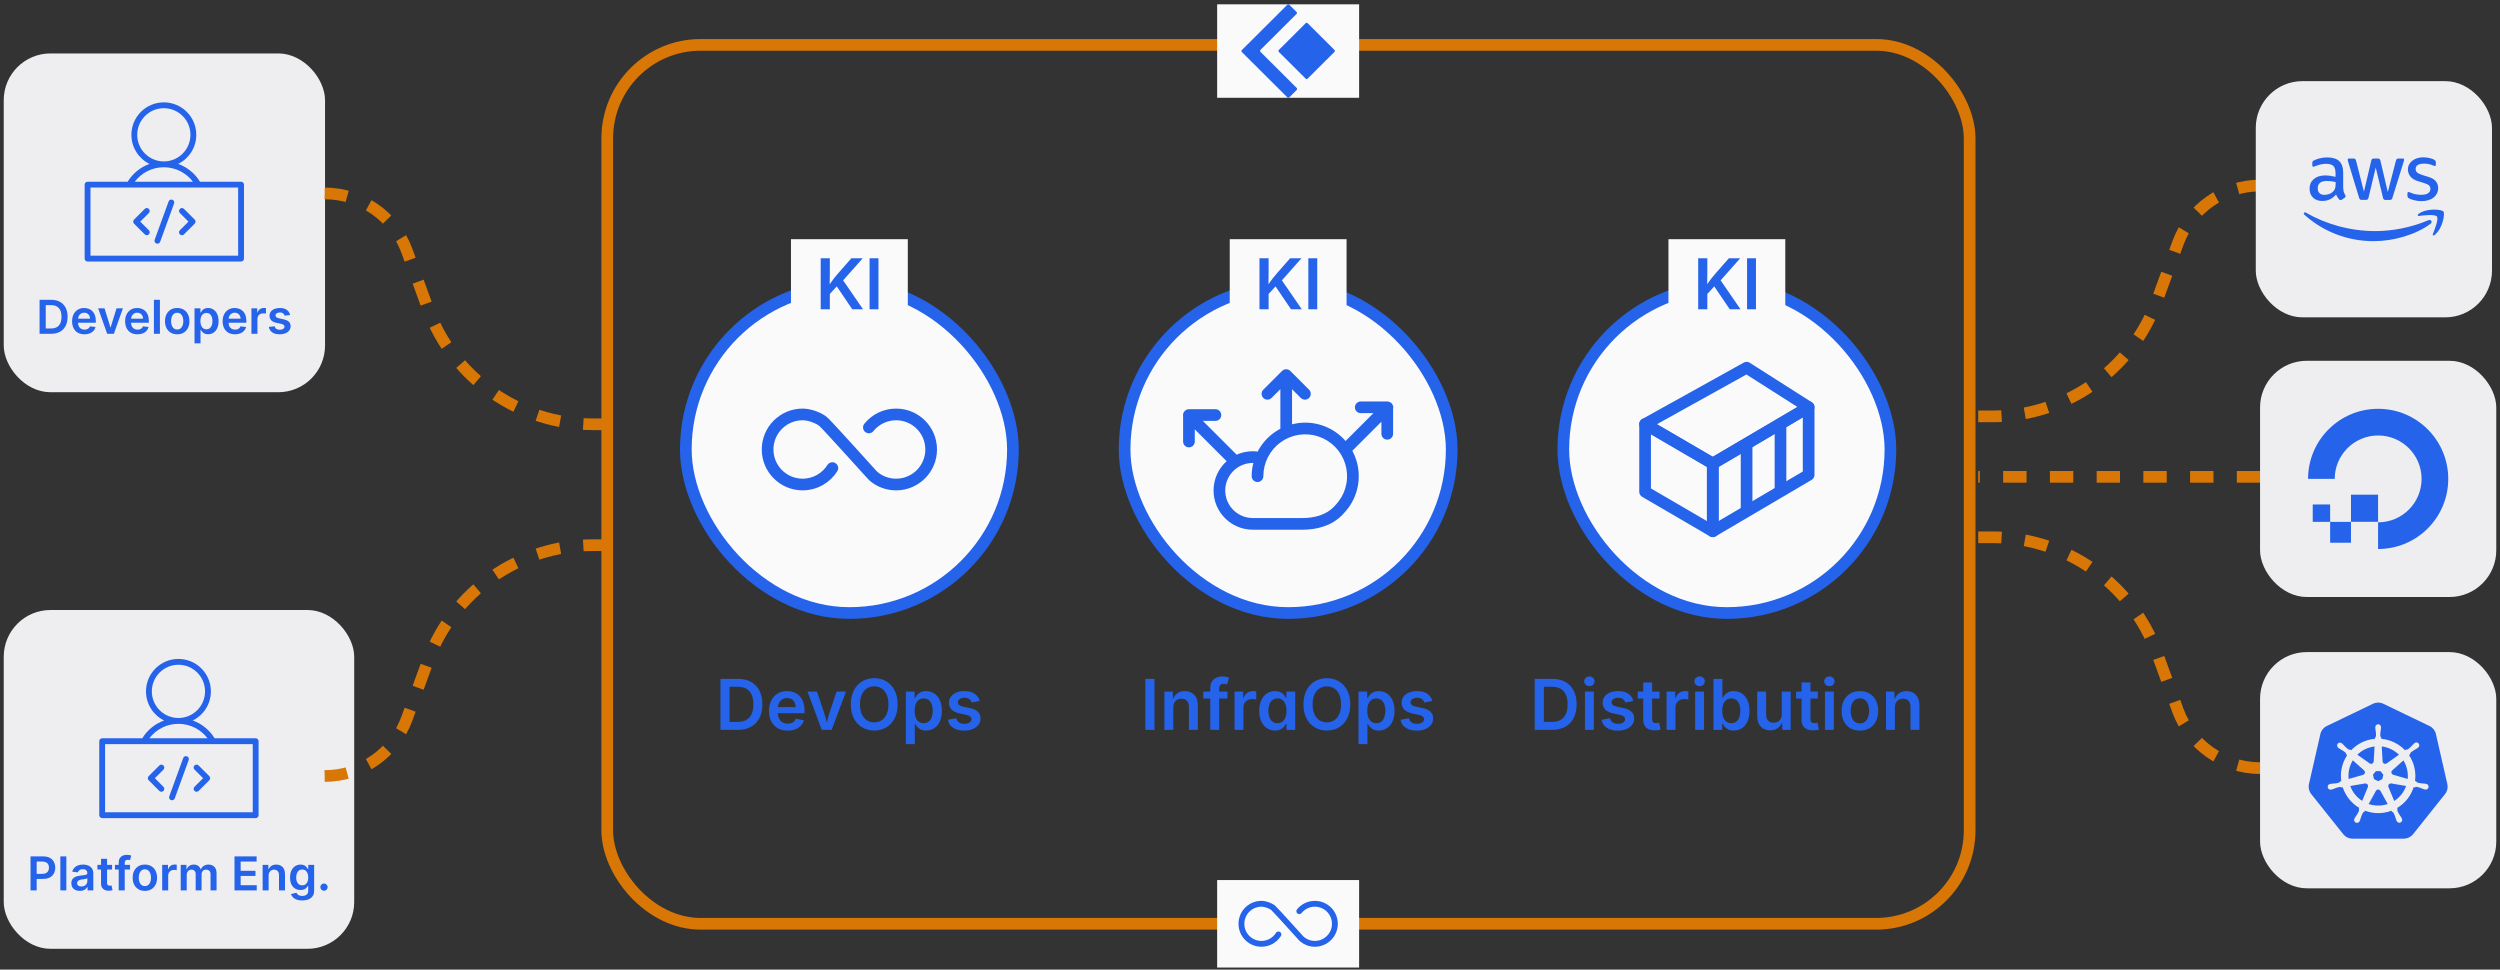 <svg width="214" height="83" viewBox="0 0 214 83" fill="none" xmlns="http://www.w3.org/2000/svg">
<rect x="0" y="0" width="214" height="83" fill="#333333" stroke="none"/>
<rect x="51.98" y="3.842" width="116.621" height="75.235" rx="8" stroke="#D97706"/>
<rect width="12.153" height="8" transform="translate(104.188 0.37)" fill="#FAFAFA"/>
<path d="M109.465 4.44C109.42 4.396 109.42 4.323 109.465 4.279L111.767 1.984C111.812 1.939 111.885 1.939 111.93 1.984L114.232 4.279C114.277 4.323 114.277 4.396 114.232 4.44L111.93 6.735C111.885 6.78 111.812 6.78 111.767 6.735L109.465 4.44Z" fill="#2563EB"/>
<path d="M110.36 0.403C110.315 0.358 110.242 0.358 110.198 0.403L106.299 4.289C106.254 4.333 106.254 4.406 106.299 4.45L110.198 8.336C110.242 8.381 110.315 8.381 110.36 8.336L111.002 7.696C111.047 7.651 111.047 7.579 111.002 7.534L107.894 4.435C107.849 4.391 107.849 4.318 107.894 4.274L110.987 1.19C111.032 1.146 111.032 1.073 110.987 1.029L110.36 0.403Z" fill="#2563EB"/>
<path d="M63.148 62.475H62.043V61.798H63.109C63.414 61.798 63.668 61.743 63.871 61.631C64.076 61.518 64.231 61.35 64.334 61.127C64.438 60.903 64.489 60.622 64.489 60.286C64.489 59.955 64.438 59.677 64.334 59.455C64.231 59.232 64.078 59.065 63.877 58.953C63.678 58.842 63.429 58.786 63.13 58.786H62.02V58.11H63.177C63.61 58.11 63.982 58.197 64.293 58.37C64.603 58.544 64.842 58.794 65.008 59.12C65.176 59.447 65.26 59.835 65.26 60.286C65.26 60.742 65.176 61.133 65.008 61.461C64.842 61.788 64.601 62.038 64.284 62.214C63.97 62.388 63.591 62.475 63.148 62.475ZM62.453 58.11V62.475H61.671V58.11H62.453ZM67.419 62.542C67.089 62.542 66.805 62.473 66.566 62.334C66.33 62.196 66.147 62 66.019 61.748C65.892 61.496 65.828 61.2 65.828 60.858C65.828 60.52 65.891 60.224 66.016 59.97C66.143 59.716 66.321 59.518 66.552 59.375C66.784 59.231 67.057 59.159 67.369 59.159C67.568 59.159 67.758 59.191 67.938 59.255C68.119 59.32 68.279 59.419 68.418 59.554C68.559 59.689 68.668 59.861 68.746 60.07C68.826 60.277 68.866 60.524 68.866 60.811V61.051H66.189V60.533H68.488L68.131 60.685C68.131 60.501 68.103 60.34 68.046 60.202C67.989 60.061 67.904 59.952 67.791 59.873C67.68 59.795 67.54 59.756 67.372 59.756C67.204 59.756 67.061 59.796 66.944 59.876C66.827 59.955 66.737 60.06 66.675 60.193C66.614 60.324 66.584 60.47 66.584 60.632V60.99C66.584 61.197 66.619 61.371 66.689 61.514C66.76 61.657 66.858 61.764 66.985 61.836C67.112 61.909 67.26 61.945 67.428 61.945C67.539 61.945 67.64 61.929 67.73 61.898C67.821 61.865 67.9 61.817 67.967 61.754C68.033 61.69 68.083 61.612 68.116 61.52L68.816 61.663C68.764 61.839 68.674 61.993 68.547 62.126C68.42 62.257 68.261 62.36 68.069 62.434C67.88 62.506 67.663 62.542 67.419 62.542ZM70.34 62.475L69.121 59.2H69.936L70.533 60.981C70.603 61.19 70.664 61.4 70.715 61.611C70.766 61.822 70.817 62.035 70.87 62.252H70.68C70.734 62.035 70.786 61.822 70.835 61.611C70.886 61.4 70.945 61.19 71.014 60.981L71.608 59.2H72.417L71.192 62.475H70.34ZM74.837 62.534C74.454 62.534 74.111 62.445 73.809 62.267C73.506 62.089 73.267 61.833 73.091 61.499C72.917 61.165 72.83 60.764 72.83 60.295C72.83 59.825 72.917 59.422 73.091 59.088C73.267 58.752 73.506 58.495 73.809 58.318C74.111 58.14 74.454 58.051 74.837 58.051C75.218 58.051 75.559 58.14 75.859 58.318C76.162 58.495 76.4 58.752 76.574 59.088C76.75 59.422 76.838 59.825 76.838 60.295C76.838 60.764 76.75 61.166 76.574 61.502C76.4 61.836 76.162 62.092 75.859 62.27C75.559 62.446 75.218 62.534 74.837 62.534ZM74.837 61.833C75.073 61.833 75.282 61.775 75.464 61.658C75.647 61.538 75.791 61.365 75.894 61.136C75.998 60.906 76.05 60.625 76.05 60.295C76.05 59.961 75.998 59.68 75.894 59.452C75.791 59.221 75.647 59.047 75.464 58.93C75.282 58.811 75.073 58.751 74.837 58.751C74.599 58.751 74.388 58.811 74.204 58.93C74.02 59.049 73.876 59.224 73.77 59.455C73.667 59.683 73.615 59.963 73.615 60.295C73.615 60.625 73.667 60.905 73.77 61.133C73.876 61.362 74.02 61.535 74.204 61.655C74.388 61.774 74.599 61.833 74.837 61.833ZM77.544 63.7V59.2H78.288V59.742H78.338C78.377 59.663 78.433 59.58 78.505 59.49C78.577 59.4 78.675 59.323 78.798 59.258C78.923 59.192 79.082 59.159 79.275 59.159C79.529 59.159 79.758 59.223 79.961 59.352C80.164 59.481 80.325 59.671 80.444 59.923C80.565 60.173 80.626 60.48 80.626 60.843C80.626 61.203 80.567 61.508 80.45 61.76C80.333 62.012 80.172 62.205 79.967 62.337C79.764 62.468 79.532 62.534 79.272 62.534C79.087 62.534 78.932 62.502 78.807 62.44C78.682 62.375 78.582 62.298 78.508 62.208C78.434 62.118 78.377 62.035 78.338 61.956H78.306V63.7H77.544ZM79.067 61.907C79.237 61.907 79.38 61.861 79.495 61.769C79.61 61.675 79.697 61.548 79.756 61.388C79.814 61.226 79.844 61.043 79.844 60.84C79.844 60.637 79.814 60.456 79.756 60.298C79.699 60.138 79.613 60.013 79.498 59.923C79.383 59.831 79.239 59.785 79.067 59.785C78.899 59.785 78.758 59.83 78.643 59.917C78.527 60.005 78.439 60.128 78.379 60.286C78.32 60.443 78.291 60.627 78.291 60.84C78.291 61.053 78.32 61.24 78.379 61.4C78.439 61.56 78.527 61.685 78.643 61.775C78.76 61.863 78.901 61.907 79.067 61.907ZM82.527 62.542C82.275 62.542 82.053 62.506 81.859 62.434C81.666 62.362 81.507 62.256 81.382 62.118C81.259 61.979 81.179 61.811 81.142 61.614L81.853 61.479C81.898 61.641 81.978 61.762 82.091 61.842C82.206 61.92 82.356 61.959 82.542 61.959C82.73 61.959 82.878 61.922 82.987 61.848C83.099 61.772 83.154 61.678 83.154 61.567C83.154 61.473 83.118 61.396 83.046 61.335C82.974 61.273 82.862 61.225 82.712 61.192L82.152 61.072C81.844 61.005 81.613 60.896 81.461 60.743C81.309 60.591 81.232 60.395 81.232 60.155C81.232 59.952 81.288 59.776 81.399 59.627C81.511 59.479 81.665 59.364 81.862 59.282C82.061 59.2 82.292 59.159 82.554 59.159C82.802 59.159 83.015 59.194 83.192 59.264C83.372 59.334 83.517 59.433 83.626 59.56C83.737 59.685 83.814 59.832 83.857 60.002L83.178 60.137C83.141 60.022 83.073 59.925 82.976 59.847C82.878 59.767 82.74 59.727 82.562 59.727C82.4 59.727 82.265 59.763 82.155 59.835C82.048 59.906 81.994 59.996 81.994 60.108C81.994 60.203 82.03 60.283 82.103 60.345C82.175 60.408 82.294 60.456 82.46 60.492L83.017 60.609C83.327 60.675 83.558 60.782 83.708 60.928C83.858 61.075 83.934 61.263 83.934 61.493C83.934 61.701 83.874 61.883 83.755 62.041C83.636 62.198 83.47 62.321 83.257 62.41C83.046 62.498 82.803 62.542 82.527 62.542Z" fill="#2563EB"/>
<rect x="58.707" y="24.475" width="28" height="28" rx="14" fill="#FAFAFA"/>
<rect x="58.707" y="24.475" width="28" height="28" rx="14" stroke="#2563EB"/>
<path d="M71.25 40.068C70.719 40.913 69.779 41.475 68.707 41.475C67.05 41.475 65.707 40.132 65.707 38.475C65.707 36.818 67.05 35.475 68.707 35.475C69.316 35.475 70.122 35.783 70.491 36.11C70.85 36.428 74.428 40.398 74.635 40.628C74.642 40.635 74.648 40.642 74.655 40.649L74.799 40.79C75.318 41.218 75.982 41.475 76.707 41.475C78.364 41.475 79.707 40.132 79.707 38.475C79.707 36.818 78.364 35.475 76.707 35.475C75.766 35.475 74.926 35.908 74.376 36.587" stroke="#2563EB" stroke-linecap="round"/>
<rect width="10" height="8" transform="translate(67.707 20.475)" fill="#FAFAFA"/>
<path d="M70.817 25.4V24.659C70.911 24.506 71.003 24.364 71.093 24.231C71.185 24.096 71.281 23.963 71.383 23.832C71.486 23.701 71.602 23.563 71.728 23.416L72.874 22.11H73.847L71.995 24.199L71.936 24.178L70.817 25.4ZM70.252 26.475V22.11H71.034V23.405L71.019 24.456L71.034 24.84V26.475H70.252ZM72.953 26.475L71.564 24.421L72.057 23.832L73.876 26.475H72.953ZM75.197 22.11V26.475H74.436V22.11H75.197Z" fill="#2563EB"/>
<path d="M98.825 58.11V62.475H98.043V58.11H98.825ZM100.434 60.556V62.475H99.672V59.2H100.393L100.404 60.008H100.343C100.435 59.725 100.569 59.513 100.747 59.372C100.925 59.23 101.147 59.159 101.415 59.159C101.64 59.159 101.836 59.206 102.004 59.302C102.172 59.398 102.302 59.538 102.394 59.721C102.487 59.905 102.534 60.128 102.534 60.392V62.475H101.772V60.509C101.772 60.29 101.716 60.118 101.603 59.993C101.489 59.868 101.333 59.806 101.134 59.806C100.999 59.806 100.879 59.835 100.773 59.894C100.668 59.953 100.585 60.038 100.524 60.152C100.464 60.263 100.434 60.398 100.434 60.556ZM105.068 59.2V59.797H103V59.2H105.068ZM103.601 62.475V58.886C103.601 58.667 103.646 58.486 103.735 58.341C103.827 58.197 103.95 58.088 104.104 58.016C104.261 57.942 104.432 57.905 104.617 57.905C104.752 57.905 104.871 57.915 104.975 57.937C105.078 57.958 105.154 57.978 105.203 57.995L105.048 58.587C105.015 58.578 104.974 58.568 104.925 58.558C104.878 58.546 104.822 58.54 104.758 58.54C104.615 58.54 104.513 58.576 104.45 58.646C104.39 58.716 104.359 58.816 104.359 58.945V62.475H103.601ZM105.678 62.475V59.2H106.416V59.747H106.451C106.51 59.558 106.612 59.413 106.759 59.311C106.905 59.207 107.072 59.156 107.26 59.156C107.303 59.156 107.351 59.158 107.403 59.161C107.456 59.165 107.501 59.17 107.538 59.176V59.876C107.507 59.867 107.456 59.858 107.386 59.85C107.315 59.842 107.246 59.838 107.178 59.838C107.037 59.838 106.91 59.868 106.797 59.929C106.686 59.99 106.598 60.074 106.533 60.181C106.471 60.286 106.439 60.409 106.439 60.547V62.475H105.678ZM109.138 62.534C108.882 62.534 108.652 62.468 108.449 62.337C108.246 62.205 108.085 62.012 107.966 61.76C107.849 61.508 107.79 61.203 107.79 60.843C107.79 60.48 107.851 60.173 107.972 59.923C108.093 59.671 108.255 59.481 108.458 59.352C108.663 59.223 108.892 59.159 109.144 59.159C109.337 59.159 109.495 59.191 109.618 59.255C109.743 59.32 109.842 59.398 109.914 59.49C109.986 59.58 110.041 59.663 110.078 59.742H110.113V59.2H110.872V62.475H110.116V61.956H110.078C110.041 62.035 109.984 62.12 109.908 62.211C109.834 62.301 109.734 62.377 109.609 62.44C109.484 62.502 109.327 62.534 109.138 62.534ZM109.352 61.907C109.518 61.907 109.658 61.863 109.773 61.775C109.889 61.685 109.977 61.56 110.037 61.4C110.098 61.24 110.128 61.053 110.128 60.84C110.128 60.627 110.098 60.443 110.037 60.286C109.979 60.128 109.892 60.005 109.776 59.917C109.661 59.83 109.52 59.785 109.352 59.785C109.18 59.785 109.035 59.831 108.918 59.923C108.803 60.013 108.716 60.137 108.657 60.295C108.599 60.453 108.569 60.635 108.569 60.84C108.569 61.043 108.599 61.226 108.657 61.388C108.718 61.548 108.806 61.675 108.921 61.769C109.038 61.861 109.182 61.907 109.352 61.907ZM113.582 62.534C113.199 62.534 112.856 62.445 112.554 62.267C112.251 62.089 112.012 61.833 111.836 61.499C111.662 61.165 111.575 60.764 111.575 60.295C111.575 59.825 111.662 59.422 111.836 59.088C112.012 58.752 112.251 58.495 112.554 58.318C112.856 58.14 113.199 58.051 113.582 58.051C113.963 58.051 114.304 58.14 114.604 58.318C114.907 58.495 115.146 58.752 115.319 59.088C115.495 59.422 115.583 59.825 115.583 60.295C115.583 60.764 115.495 61.166 115.319 61.502C115.146 61.836 114.907 62.092 114.604 62.27C114.304 62.446 113.963 62.534 113.582 62.534ZM113.582 61.833C113.818 61.833 114.027 61.775 114.209 61.658C114.393 61.538 114.536 61.365 114.64 61.136C114.743 60.906 114.795 60.625 114.795 60.295C114.795 59.961 114.743 59.68 114.64 59.452C114.536 59.221 114.393 59.047 114.209 58.93C114.027 58.811 113.818 58.751 113.582 58.751C113.344 58.751 113.133 58.811 112.949 58.93C112.766 59.049 112.621 59.224 112.516 59.455C112.412 59.683 112.36 59.963 112.36 60.295C112.36 60.625 112.412 60.905 112.516 61.133C112.621 61.362 112.766 61.535 112.949 61.655C113.133 61.774 113.344 61.833 113.582 61.833ZM116.289 63.7V59.2H117.033V59.742H117.083C117.122 59.663 117.178 59.58 117.25 59.49C117.322 59.4 117.42 59.323 117.543 59.258C117.668 59.192 117.827 59.159 118.021 59.159C118.274 59.159 118.503 59.223 118.706 59.352C118.909 59.481 119.07 59.671 119.189 59.923C119.311 60.173 119.371 60.48 119.371 60.843C119.371 61.203 119.312 61.508 119.195 61.76C119.078 62.012 118.917 62.205 118.712 62.337C118.509 62.468 118.277 62.534 118.018 62.534C117.832 62.534 117.677 62.502 117.552 62.44C117.427 62.375 117.327 62.298 117.253 62.208C117.179 62.118 117.122 62.035 117.083 61.956H117.051V63.7H116.289ZM117.812 61.907C117.982 61.907 118.125 61.861 118.24 61.769C118.355 61.675 118.442 61.548 118.501 61.388C118.56 61.226 118.589 61.043 118.589 60.84C118.589 60.637 118.56 60.456 118.501 60.298C118.444 60.138 118.358 60.013 118.243 59.923C118.128 59.831 117.984 59.785 117.812 59.785C117.645 59.785 117.503 59.83 117.388 59.917C117.272 60.005 117.185 60.128 117.124 60.286C117.065 60.443 117.036 60.627 117.036 60.84C117.036 61.053 117.065 61.24 117.124 61.4C117.185 61.56 117.272 61.685 117.388 61.775C117.505 61.863 117.646 61.907 117.812 61.907ZM121.272 62.542C121.021 62.542 120.798 62.506 120.604 62.434C120.411 62.362 120.252 62.256 120.127 62.118C120.004 61.979 119.924 61.811 119.887 61.614L120.599 61.479C120.644 61.641 120.723 61.762 120.836 61.842C120.951 61.92 121.102 61.959 121.287 61.959C121.475 61.959 121.623 61.922 121.732 61.848C121.844 61.772 121.899 61.678 121.899 61.567C121.899 61.473 121.863 61.396 121.791 61.335C121.719 61.273 121.607 61.225 121.457 61.192L120.897 61.072C120.589 61.005 120.358 60.896 120.206 60.743C120.054 60.591 119.978 60.395 119.978 60.155C119.978 59.952 120.033 59.776 120.145 59.627C120.256 59.479 120.41 59.364 120.607 59.282C120.807 59.2 121.037 59.159 121.299 59.159C121.547 59.159 121.76 59.194 121.938 59.264C122.117 59.334 122.262 59.433 122.371 59.56C122.482 59.685 122.56 59.832 122.603 60.002L121.923 60.137C121.886 60.022 121.818 59.925 121.721 59.847C121.623 59.767 121.485 59.727 121.308 59.727C121.146 59.727 121.01 59.763 120.9 59.835C120.793 59.906 120.739 59.996 120.739 60.108C120.739 60.203 120.775 60.283 120.848 60.345C120.92 60.408 121.039 60.456 121.205 60.492L121.762 60.609C122.072 60.675 122.303 60.782 122.453 60.928C122.604 61.075 122.679 61.263 122.679 61.493C122.679 61.701 122.619 61.883 122.5 62.041C122.381 62.198 122.215 62.321 122.002 62.41C121.791 62.498 121.548 62.542 121.272 62.542Z" fill="#2563EB"/>
<rect x="96.266" y="24.475" width="28" height="28" rx="14" fill="#FAFAFA"/>
<rect x="96.266" y="24.475" width="28" height="28" rx="14" stroke="#2563EB"/>
<path fill-rule="evenodd" clip-rule="evenodd" d="M110.098 31.606C109.97 31.606 109.842 31.655 109.744 31.753L108.139 33.357C107.944 33.552 107.944 33.869 108.139 34.064C108.335 34.26 108.651 34.26 108.846 34.064L109.599 33.312V36.702C109.408 36.802 109.223 36.916 109.047 37.043C108.463 37.464 107.987 38.015 107.657 38.654C107.325 38.612 106.988 38.62 106.658 38.678C106.381 38.727 106.113 38.809 105.859 38.924C105.853 38.917 105.847 38.91 105.84 38.904L102.964 36.028H104.04C104.316 36.028 104.54 35.804 104.54 35.528C104.54 35.252 104.316 35.028 104.04 35.028H101.773C101.641 35.028 101.514 35.08 101.42 35.174C101.412 35.182 101.404 35.191 101.396 35.2C101.288 35.318 101.247 35.476 101.273 35.625L101.273 37.794C101.273 38.071 101.497 38.294 101.773 38.294C102.05 38.294 102.273 38.071 102.273 37.794L102.273 36.751L105.002 39.48C104.758 39.698 104.546 39.951 104.374 40.232C104.125 40.638 103.966 41.093 103.906 41.565C103.847 42.038 103.888 42.517 104.028 42.972C104.168 43.428 104.403 43.848 104.718 44.205C105.033 44.563 105.42 44.849 105.854 45.045C106.288 45.242 106.758 45.343 107.235 45.344H107.235H111.491C112.696 45.344 113.99 45.023 114.903 44.075C115.069 43.902 115.234 43.715 115.387 43.518L115.387 43.518L115.393 43.511C115.828 42.93 116.12 42.254 116.243 41.538C116.366 40.822 116.317 40.088 116.101 39.395C116.013 39.114 115.899 38.843 115.76 38.586L118.248 36.099L118.248 37.133C118.248 37.409 118.472 37.633 118.748 37.633C119.024 37.633 119.248 37.409 119.248 37.133L119.248 35.005C119.293 34.838 119.249 34.652 119.118 34.521C119.076 34.479 119.029 34.446 118.978 34.422C118.908 34.386 118.829 34.366 118.748 34.366H116.481C116.205 34.366 115.981 34.59 115.981 34.866C115.981 35.142 116.205 35.366 116.481 35.366H117.566L115.182 37.751C115.122 37.683 115.061 37.616 114.998 37.551C114.489 37.033 113.865 36.643 113.176 36.413C112.487 36.184 111.753 36.121 111.035 36.231C110.888 36.253 110.742 36.283 110.599 36.319V33.315L111.348 34.064C111.543 34.26 111.86 34.26 112.055 34.064C112.251 33.869 112.251 33.552 112.055 33.357L110.475 31.777C110.384 31.672 110.249 31.606 110.099 31.606L110.098 31.606ZM112.859 37.362C112.321 37.183 111.747 37.134 111.186 37.219C110.625 37.305 110.092 37.523 109.631 37.854C109.171 38.186 108.796 38.623 108.537 39.128C108.278 39.634 108.143 40.193 108.143 40.761C108.143 41.037 107.919 41.261 107.643 41.261C107.367 41.261 107.143 41.037 107.143 40.761C107.143 40.377 107.192 39.997 107.286 39.628C107.134 39.625 106.981 39.637 106.83 39.663C106.501 39.721 106.188 39.848 105.911 40.036C105.635 40.224 105.401 40.469 105.227 40.754C105.052 41.039 104.94 41.358 104.898 41.69C104.856 42.022 104.886 42.359 104.984 42.679C105.082 42.998 105.247 43.293 105.468 43.544C105.689 43.795 105.961 43.996 106.266 44.134C106.571 44.272 106.901 44.343 107.236 44.344H111.491C112.545 44.344 113.528 44.062 114.182 43.382C114.327 43.231 114.467 43.072 114.595 42.907C114.934 42.454 115.161 41.927 115.257 41.368C115.354 40.809 115.315 40.235 115.146 39.693C114.977 39.151 114.681 38.657 114.284 38.252C113.886 37.847 113.398 37.542 112.859 37.362Z" fill="#2563EB"/>
<rect width="10" height="8" transform="translate(105.266 20.475)" fill="#FAFAFA"/>
<path d="M108.376 25.4V24.659C108.47 24.506 108.562 24.364 108.651 24.231C108.743 24.096 108.84 23.963 108.941 23.832C109.045 23.701 109.16 23.563 109.287 23.416L110.433 22.11H111.405L109.554 24.199L109.495 24.178L108.376 25.4ZM107.811 26.475V22.11H108.593V23.405L108.578 24.456L108.593 24.84V26.475H107.811ZM110.512 26.475L109.123 24.421L109.615 23.832L111.435 26.475H110.512ZM112.756 22.11V26.475H111.994V22.11H112.756Z" fill="#2563EB"/>
<path d="M132.847 62.475H131.742V61.798H132.809C133.113 61.798 133.367 61.743 133.57 61.631C133.775 61.518 133.93 61.35 134.033 61.127C134.137 60.903 134.188 60.622 134.188 60.286C134.188 59.955 134.137 59.677 134.033 59.455C133.93 59.232 133.777 59.065 133.576 58.953C133.377 58.842 133.128 58.786 132.829 58.786H131.719V58.11H132.876C133.31 58.11 133.682 58.197 133.992 58.37C134.303 58.544 134.541 58.794 134.707 59.12C134.875 59.447 134.959 59.835 134.959 60.286C134.959 60.742 134.875 61.133 134.707 61.461C134.541 61.788 134.3 62.038 133.983 62.214C133.669 62.388 133.29 62.475 132.847 62.475ZM132.152 58.11V62.475H131.37V58.11H132.152ZM135.671 62.475V59.2H136.433V62.475H135.671ZM136.052 58.737C135.931 58.737 135.826 58.696 135.738 58.614C135.652 58.532 135.609 58.434 135.609 58.321C135.609 58.203 135.652 58.105 135.738 58.025C135.826 57.943 135.931 57.902 136.052 57.902C136.175 57.902 136.279 57.943 136.365 58.025C136.453 58.105 136.497 58.203 136.497 58.321C136.497 58.434 136.453 58.532 136.365 58.614C136.279 58.696 136.175 58.737 136.052 58.737ZM138.48 62.542C138.229 62.542 138.006 62.506 137.812 62.434C137.619 62.362 137.46 62.256 137.335 62.118C137.212 61.979 137.132 61.811 137.095 61.614L137.807 61.479C137.852 61.641 137.931 61.762 138.044 61.842C138.159 61.92 138.31 61.959 138.495 61.959C138.683 61.959 138.831 61.922 138.94 61.848C139.052 61.772 139.107 61.678 139.107 61.567C139.107 61.473 139.071 61.396 138.999 61.335C138.927 61.273 138.815 61.225 138.665 61.192L138.105 61.072C137.797 61.005 137.566 60.896 137.414 60.743C137.262 60.591 137.186 60.395 137.186 60.155C137.186 59.952 137.241 59.776 137.353 59.627C137.464 59.479 137.618 59.364 137.815 59.282C138.015 59.2 138.245 59.159 138.507 59.159C138.755 59.159 138.968 59.194 139.146 59.264C139.325 59.334 139.47 59.433 139.579 59.56C139.69 59.685 139.768 59.832 139.811 60.002L139.131 60.137C139.094 60.022 139.026 59.925 138.929 59.847C138.831 59.767 138.693 59.727 138.516 59.727C138.354 59.727 138.218 59.763 138.108 59.835C138.001 59.906 137.947 59.996 137.947 60.108C137.947 60.203 137.983 60.283 138.056 60.345C138.128 60.408 138.247 60.456 138.413 60.492L138.97 60.609C139.28 60.675 139.511 60.782 139.661 60.928C139.812 61.075 139.887 61.263 139.887 61.493C139.887 61.701 139.827 61.883 139.708 62.041C139.589 62.198 139.423 62.321 139.21 62.41C138.999 62.498 138.756 62.542 138.48 62.542ZM142.055 59.2V59.797H140.194V59.2H142.055ZM140.66 58.42H141.422V61.552C141.422 61.671 141.447 61.759 141.498 61.816C141.549 61.87 141.632 61.898 141.747 61.898C141.782 61.898 141.828 61.894 141.885 61.886C141.943 61.876 141.99 61.868 142.025 61.86L142.146 62.449C142.062 62.474 141.976 62.492 141.888 62.501C141.8 62.513 141.716 62.519 141.636 62.519C141.321 62.519 141.08 62.441 140.912 62.285C140.744 62.128 140.66 61.906 140.66 61.617V58.42ZM142.661 62.475V59.2H143.399V59.747H143.435C143.493 59.558 143.596 59.413 143.742 59.311C143.889 59.207 144.056 59.156 144.243 59.156C144.286 59.156 144.334 59.158 144.387 59.161C144.439 59.165 144.484 59.17 144.521 59.176V59.876C144.49 59.867 144.439 59.858 144.369 59.85C144.299 59.842 144.229 59.838 144.161 59.838C144.021 59.838 143.894 59.868 143.78 59.929C143.669 59.99 143.581 60.074 143.517 60.181C143.454 60.286 143.423 60.409 143.423 60.547V62.475H142.661ZM145.104 62.475V59.2H145.866V62.475H145.104ZM145.485 58.737C145.364 58.737 145.26 58.696 145.172 58.614C145.086 58.532 145.043 58.434 145.043 58.321C145.043 58.203 145.086 58.105 145.172 58.025C145.26 57.943 145.364 57.902 145.485 57.902C145.608 57.902 145.713 57.943 145.799 58.025C145.887 58.105 145.931 58.203 145.931 58.321C145.931 58.434 145.887 58.532 145.799 58.614C145.713 58.696 145.608 58.737 145.485 58.737ZM148.403 62.534C148.218 62.534 148.062 62.502 147.938 62.44C147.812 62.375 147.713 62.298 147.639 62.208C147.564 62.118 147.508 62.035 147.469 61.956H147.419V62.475H146.675V58.11H147.437V59.742H147.469C147.508 59.663 147.563 59.58 147.636 59.49C147.708 59.4 147.806 59.323 147.929 59.258C148.054 59.192 148.213 59.159 148.406 59.159C148.66 59.159 148.889 59.223 149.092 59.352C149.295 59.481 149.456 59.671 149.575 59.923C149.696 60.173 149.757 60.48 149.757 60.843C149.757 61.203 149.698 61.508 149.581 61.76C149.464 62.012 149.303 62.205 149.098 62.337C148.895 62.468 148.663 62.534 148.403 62.534ZM148.198 61.907C148.368 61.907 148.511 61.861 148.626 61.769C148.741 61.675 148.828 61.548 148.887 61.388C148.945 61.226 148.975 61.043 148.975 60.84C148.975 60.637 148.945 60.456 148.887 60.298C148.83 60.138 148.744 60.013 148.629 59.923C148.514 59.831 148.37 59.785 148.198 59.785C148.03 59.785 147.889 59.83 147.773 59.917C147.658 60.005 147.57 60.128 147.51 60.286C147.451 60.443 147.422 60.627 147.422 60.84C147.422 61.053 147.451 61.24 147.51 61.4C147.57 61.56 147.658 61.685 147.773 61.775C147.891 61.863 148.032 61.907 148.198 61.907ZM151.541 62.516C151.316 62.516 151.119 62.468 150.949 62.372C150.781 62.277 150.65 62.137 150.557 61.953C150.465 61.768 150.419 61.544 150.419 61.283V59.2H151.181V61.165C151.181 61.384 151.237 61.556 151.351 61.681C151.466 61.806 151.623 61.868 151.822 61.868C151.957 61.868 152.077 61.839 152.183 61.781C152.288 61.722 152.37 61.636 152.429 61.523C152.489 61.41 152.52 61.275 152.52 61.118V59.2H153.284V62.475H152.561L152.552 61.666H152.61C152.519 61.952 152.383 62.164 152.203 62.305C152.023 62.446 151.803 62.516 151.541 62.516ZM155.607 59.2V59.797H153.747V59.2H155.607ZM154.213 58.42H154.975V61.552C154.975 61.671 155 61.759 155.051 61.816C155.102 61.87 155.185 61.898 155.3 61.898C155.335 61.898 155.381 61.894 155.438 61.886C155.496 61.876 155.543 61.868 155.578 61.86L155.698 62.449C155.614 62.474 155.528 62.492 155.44 62.501C155.353 62.513 155.269 62.519 155.188 62.519C154.874 62.519 154.633 62.441 154.465 62.285C154.297 62.128 154.213 61.906 154.213 61.617V58.42ZM156.214 62.475V59.2H156.976V62.475H156.214ZM156.595 58.737C156.474 58.737 156.369 58.696 156.281 58.614C156.195 58.532 156.152 58.434 156.152 58.321C156.152 58.203 156.195 58.105 156.281 58.025C156.369 57.943 156.474 57.902 156.595 57.902C156.718 57.902 156.822 57.943 156.908 58.025C156.996 58.105 157.04 58.203 157.04 58.321C157.04 58.434 156.996 58.532 156.908 58.614C156.822 58.696 156.718 58.737 156.595 58.737ZM159.205 62.542C158.887 62.542 158.61 62.472 158.376 62.331C158.142 62.189 157.96 61.992 157.831 61.74C157.704 61.486 157.641 61.191 157.641 60.855C157.641 60.515 157.704 60.218 157.831 59.964C157.96 59.708 158.142 59.51 158.376 59.37C158.61 59.229 158.887 59.159 159.205 59.159C159.525 59.159 159.803 59.229 160.037 59.37C160.271 59.51 160.452 59.708 160.579 59.964C160.708 60.218 160.772 60.515 160.772 60.855C160.772 61.191 160.708 61.486 160.579 61.74C160.452 61.992 160.271 62.189 160.037 62.331C159.803 62.472 159.525 62.542 159.205 62.542ZM159.205 61.924C159.383 61.924 159.53 61.876 159.647 61.781C159.767 61.685 159.854 61.556 159.911 61.394C159.97 61.232 159.999 61.051 159.999 60.852C159.999 60.651 159.97 60.469 159.911 60.307C159.854 60.145 159.767 60.016 159.647 59.92C159.53 59.825 159.383 59.777 159.205 59.777C159.027 59.777 158.88 59.825 158.763 59.92C158.647 60.016 158.561 60.145 158.502 60.307C158.445 60.467 158.417 60.649 158.417 60.852C158.417 61.051 158.445 61.232 158.502 61.394C158.561 61.556 158.647 61.685 158.763 61.781C158.88 61.876 159.027 61.924 159.205 61.924ZM162.202 60.556V62.475H161.44V59.2H162.161L162.173 60.008H162.111C162.203 59.725 162.338 59.513 162.516 59.372C162.693 59.23 162.916 59.159 163.184 59.159C163.408 59.159 163.604 59.206 163.772 59.302C163.94 59.398 164.07 59.538 164.162 59.721C164.256 59.905 164.303 60.128 164.303 60.392V62.475H163.541V60.509C163.541 60.29 163.484 60.118 163.371 59.993C163.258 59.868 163.102 59.806 162.902 59.806C162.768 59.806 162.647 59.835 162.542 59.894C162.437 59.953 162.354 60.038 162.293 60.152C162.232 60.263 162.202 60.398 162.202 60.556Z" fill="#2563EB"/>
<rect x="133.82" y="24.475" width="28" height="28" rx="14" fill="#FAFAFA"/>
<rect x="133.82" y="24.475" width="28" height="28" rx="14" stroke="#2563EB"/>
<path d="M146.613 39.682L140.82 36.303L149.51 31.475L154.82 34.854L146.613 39.682Z" stroke="#2563EB" stroke-linejoin="round"/>
<path d="M146.613 45.475V39.682L154.82 34.854V40.647L146.613 45.475Z" stroke="#2563EB" stroke-linejoin="round"/>
<path d="M140.82 42.096V36.302L146.613 39.682V45.475L140.82 42.096Z" stroke="#2563EB" stroke-linejoin="round"/>
<path d="M149.508 38.27L149.508 43.544" stroke="#2563EB" stroke-linecap="round" stroke-linejoin="round"/>
<path d="M152.41 36.521L152.41 41.887" stroke="#2563EB" stroke-linecap="round" stroke-linejoin="round"/>
<rect width="10" height="8" transform="translate(142.82 20.475)" fill="#FAFAFA"/>
<path d="M145.931 25.4V24.659C146.024 24.506 146.116 24.364 146.206 24.231C146.298 24.096 146.395 23.963 146.496 23.832C146.6 23.701 146.715 23.563 146.842 23.416L147.987 22.11H148.96L147.108 24.199L147.05 24.178L145.931 25.4ZM145.365 26.475V22.11H146.147V23.405L146.133 24.456L146.147 24.84V26.475H145.365ZM148.066 26.475L146.678 24.421L147.17 23.832L148.989 26.475H148.066ZM150.311 22.11V26.475H149.549V22.11H150.311Z" fill="#2563EB"/>
<rect width="12.153" height="7.489" transform="translate(104.188 75.333)" fill="#FAFAFA"/>
<path d="M109.433 79.988C109.13 80.471 108.592 80.792 107.98 80.792C107.033 80.792 106.266 80.024 106.266 79.077C106.266 78.13 107.033 77.363 107.98 77.363C108.328 77.363 108.788 77.539 108.999 77.726C109.203 77.906 111.212 80.135 111.364 80.303C111.37 80.311 111.376 80.317 111.383 80.324L111.461 80.4C111.757 80.645 112.137 80.792 112.551 80.792C113.498 80.792 114.266 80.024 114.266 79.077C114.266 78.13 113.498 77.363 112.551 77.363C112.014 77.363 111.534 77.611 111.219 77.998" stroke="#2563EB" stroke-width="0.5" stroke-linecap="round"/>
<path d="M193.472 40.817H169.336" stroke="#D97706" stroke-dasharray="2 2"/>
<path d="M169.336 35.643H170.51C176.824 35.643 182.464 31.695 184.626 25.762L186.429 20.811C187.508 17.851 190.322 15.882 193.472 15.882V15.882" stroke="#D97706" stroke-dasharray="2 2"/>
<path d="M169.336 45.991H170.51C176.824 45.991 182.464 49.939 184.626 55.871L186.429 60.822C187.508 63.782 190.322 65.752 193.472 65.752V65.752" stroke="#D97706" stroke-dasharray="2 2"/>
<rect x="193.094" y="6.945" width="20.22" height="20.22" rx="4" fill="#EEEEF0"/>
<path fill-rule="evenodd" clip-rule="evenodd" d="M200.585 16.073C200.585 16.221 200.601 16.341 200.629 16.429C200.661 16.517 200.701 16.612 200.757 16.716C200.776 16.748 200.784 16.78 200.784 16.808C200.784 16.848 200.76 16.888 200.709 16.927L200.457 17.095C200.421 17.119 200.385 17.131 200.353 17.131C200.313 17.131 200.274 17.111 200.234 17.075C200.178 17.015 200.13 16.951 200.09 16.888C200.05 16.82 200.01 16.744 199.966 16.652C199.655 17.019 199.264 17.203 198.793 17.203C198.458 17.203 198.19 17.107 197.995 16.916C197.799 16.724 197.699 16.469 197.699 16.149C197.699 15.81 197.819 15.535 198.063 15.327C198.306 15.12 198.629 15.016 199.04 15.016C199.176 15.016 199.316 15.028 199.463 15.048C199.611 15.068 199.763 15.1 199.922 15.136V14.844C199.922 14.541 199.859 14.329 199.735 14.206C199.607 14.082 199.392 14.022 199.084 14.022C198.945 14.022 198.801 14.038 198.653 14.074C198.506 14.11 198.362 14.154 198.222 14.21C198.158 14.238 198.11 14.254 198.082 14.261C198.055 14.27 198.035 14.274 198.019 14.274C197.963 14.274 197.935 14.234 197.935 14.15V13.954C197.935 13.89 197.943 13.842 197.963 13.815C197.983 13.787 198.019 13.759 198.075 13.731C198.214 13.659 198.382 13.599 198.577 13.551C198.773 13.499 198.98 13.475 199.2 13.475C199.675 13.475 200.022 13.583 200.246 13.799C200.465 14.014 200.577 14.341 200.577 14.78V16.073H200.585ZM198.965 16.68C199.096 16.68 199.232 16.656 199.376 16.608C199.519 16.56 199.647 16.473 199.755 16.353C199.819 16.277 199.866 16.193 199.89 16.097C199.914 16.002 199.93 15.886 199.93 15.75V15.583C199.815 15.555 199.691 15.531 199.563 15.515C199.435 15.499 199.312 15.491 199.188 15.491C198.921 15.491 198.725 15.543 198.593 15.65C198.462 15.758 198.398 15.91 198.398 16.109C198.398 16.297 198.446 16.437 198.545 16.532C198.641 16.632 198.781 16.68 198.965 16.68ZM202.169 17.111C202.098 17.111 202.05 17.099 202.018 17.071C201.986 17.047 201.958 16.991 201.934 16.916L200.996 13.831C200.972 13.751 200.96 13.699 200.96 13.671C200.96 13.607 200.992 13.571 201.056 13.571H201.447C201.523 13.571 201.575 13.583 201.603 13.611C201.635 13.635 201.658 13.691 201.682 13.767L202.353 16.409L202.976 13.767C202.995 13.687 203.019 13.635 203.051 13.611C203.083 13.587 203.139 13.571 203.211 13.571H203.53C203.606 13.571 203.658 13.583 203.69 13.611C203.722 13.635 203.75 13.691 203.766 13.767L204.396 16.441L205.087 13.767C205.111 13.687 205.139 13.635 205.167 13.611C205.199 13.587 205.25 13.571 205.322 13.571H205.693C205.757 13.571 205.793 13.603 205.793 13.671C205.793 13.688 205.79 13.705 205.787 13.724L205.787 13.724L205.785 13.735C205.781 13.759 205.773 13.791 205.757 13.835L204.795 16.92C204.772 16.999 204.744 17.051 204.712 17.075C204.68 17.099 204.628 17.115 204.56 17.115H204.217C204.141 17.115 204.089 17.103 204.057 17.075C204.025 17.047 203.997 16.995 203.981 16.916L203.363 14.341L202.748 16.912C202.728 16.991 202.704 17.043 202.672 17.071C202.64 17.099 202.584 17.111 202.513 17.111H202.169ZM207.298 17.219C207.09 17.219 206.883 17.195 206.683 17.147C206.484 17.099 206.328 17.047 206.224 16.987C206.16 16.951 206.117 16.912 206.101 16.876C206.085 16.84 206.077 16.8 206.077 16.764V16.56C206.077 16.477 206.109 16.437 206.168 16.437C206.192 16.437 206.216 16.441 206.24 16.449C206.256 16.454 206.276 16.462 206.299 16.472L206.299 16.472C206.312 16.477 206.326 16.483 206.34 16.488C206.476 16.548 206.623 16.596 206.779 16.628C206.939 16.66 207.094 16.676 207.254 16.676C207.505 16.676 207.701 16.632 207.837 16.544C207.972 16.457 208.044 16.329 208.044 16.165C208.044 16.053 208.008 15.962 207.936 15.886C207.865 15.81 207.729 15.742 207.533 15.678L206.955 15.499C206.663 15.407 206.448 15.271 206.316 15.092C206.184 14.916 206.117 14.72 206.117 14.513C206.117 14.345 206.152 14.198 206.224 14.07C206.296 13.942 206.392 13.831 206.512 13.743C206.631 13.651 206.767 13.583 206.927 13.535C207.086 13.487 207.254 13.467 207.43 13.467C207.517 13.467 207.609 13.471 207.697 13.483C207.789 13.495 207.873 13.511 207.956 13.527L207.956 13.527C208.036 13.547 208.112 13.567 208.184 13.591C208.256 13.615 208.312 13.639 208.352 13.663C208.407 13.695 208.447 13.727 208.471 13.763C208.495 13.795 208.507 13.838 208.507 13.894V14.082C208.507 14.166 208.475 14.21 208.415 14.21C208.383 14.21 208.332 14.194 208.264 14.162C208.036 14.058 207.781 14.006 207.497 14.006C207.27 14.006 207.09 14.042 206.967 14.118C206.843 14.194 206.779 14.309 206.779 14.473C206.779 14.585 206.819 14.681 206.899 14.756C206.979 14.832 207.126 14.908 207.338 14.976L207.905 15.155C208.192 15.247 208.399 15.375 208.523 15.539C208.647 15.702 208.707 15.89 208.707 16.097C208.707 16.269 208.671 16.425 208.603 16.56C208.531 16.696 208.435 16.816 208.312 16.912C208.188 17.011 208.04 17.083 207.869 17.135C207.689 17.191 207.501 17.219 207.298 17.219ZM208.052 19.159C206.739 20.128 204.831 20.643 203.191 20.643C200.892 20.643 198.821 19.793 197.256 18.38C197.133 18.268 197.244 18.117 197.392 18.205C199.084 19.186 201.172 19.781 203.331 19.781C204.787 19.781 206.388 19.478 207.861 18.855C208.08 18.755 208.268 18.999 208.052 19.159ZM207.062 18.484C207.489 18.432 208.431 18.32 208.599 18.536C208.767 18.747 208.411 19.637 208.252 20.033C208.204 20.152 208.308 20.2 208.415 20.108C209.118 19.518 209.301 18.285 209.158 18.105C209.014 17.929 207.781 17.778 207.03 18.304C206.915 18.388 206.935 18.5 207.062 18.484Z" fill="#2563EB"/>
<rect x="193.461" y="30.883" width="20.22" height="20.22" rx="4" fill="#EEEEF0"/>
<path fill-rule="evenodd" clip-rule="evenodd" d="M203.57 46.994C206.884 46.994 209.57 44.307 209.57 40.994C209.57 37.68 206.884 34.994 203.57 34.994C200.258 34.994 197.572 37.678 197.57 40.991H199.853C199.855 38.939 201.518 37.277 203.57 37.277C205.623 37.277 207.287 38.941 207.287 40.994C207.287 43.047 205.623 44.711 203.57 44.711L203.563 44.711V46.994L203.57 46.994ZM203.563 42.346H201.243V44.666H203.563V42.346ZM201.243 44.673H199.46V43.182H197.969V44.673H199.46V46.456H201.243V44.673Z" fill="#2563EB"/>
<rect x="193.461" y="55.819" width="20.22" height="20.22" rx="4" fill="#EEEEF0"/>
<g clip-path="url(#clip0_4975_63084)">
<path fill-rule="evenodd" clip-rule="evenodd" d="M204.004 60.238C203.729 60.105 203.41 60.105 203.136 60.238L199.167 62.149C198.893 62.281 198.694 62.531 198.626 62.827L197.646 67.121C197.578 67.418 197.65 67.73 197.839 67.968L200.586 71.411C200.775 71.649 201.063 71.788 201.367 71.788H205.772C206.076 71.788 206.364 71.649 206.554 71.411L209.3 67.968C209.49 67.73 209.561 67.418 209.493 67.121L208.513 62.827C208.446 62.531 208.246 62.281 207.972 62.149L204.004 60.238ZM203.391 62.077C203.437 62.026 203.501 61.996 203.57 61.992L203.57 61.99C203.639 61.994 203.703 62.025 203.749 62.076C203.795 62.127 203.819 62.194 203.815 62.263V62.332C203.809 62.41 203.797 62.488 203.782 62.565C203.758 62.712 203.749 62.861 203.754 63.01C203.763 63.06 203.792 63.104 203.834 63.133C203.834 63.137 203.835 63.142 203.835 63.149C203.837 63.174 203.84 63.216 203.84 63.242C204.615 63.312 205.339 63.662 205.876 64.225L205.969 64.159C206.019 64.168 206.071 64.162 206.118 64.143C206.237 64.054 206.348 63.954 206.448 63.844C206.499 63.783 206.554 63.726 206.612 63.672C206.627 63.659 206.649 63.642 206.666 63.629C206.69 63.603 206.72 63.583 206.752 63.569C206.785 63.556 206.82 63.55 206.856 63.551C206.891 63.552 206.926 63.561 206.957 63.577C206.989 63.593 207.016 63.616 207.038 63.643C207.061 63.671 207.076 63.703 207.085 63.737C207.094 63.771 207.095 63.807 207.089 63.842C207.082 63.876 207.069 63.909 207.048 63.938C207.028 63.967 207.002 63.992 206.972 64.01C206.967 64.014 206.962 64.018 206.956 64.022C206.943 64.034 206.928 64.045 206.917 64.053C206.852 64.097 206.784 64.136 206.714 64.172C206.584 64.246 206.462 64.331 206.349 64.429C206.316 64.467 206.299 64.517 206.302 64.567L206.215 64.645C206.65 65.294 206.832 66.079 206.726 66.853L206.825 66.882C206.849 66.927 206.886 66.965 206.931 66.991C207.075 67.029 207.222 67.053 207.37 67.063C207.449 67.065 207.528 67.071 207.606 67.082C207.619 67.085 207.636 67.089 207.652 67.093C207.661 67.095 207.669 67.097 207.677 67.099C207.711 67.104 207.743 67.115 207.772 67.133C207.802 67.151 207.827 67.175 207.846 67.203C207.866 67.231 207.879 67.263 207.885 67.296C207.892 67.33 207.891 67.364 207.884 67.398C207.876 67.431 207.862 67.462 207.841 67.49C207.821 67.517 207.795 67.54 207.765 67.557C207.736 67.574 207.703 67.584 207.669 67.588C207.635 67.591 207.601 67.588 207.568 67.577H207.559C207.553 67.576 207.545 67.574 207.538 67.573C207.523 67.57 207.508 67.567 207.496 67.564C207.422 67.54 207.349 67.511 207.278 67.479C207.14 67.423 206.997 67.381 206.851 67.353C206.8 67.351 206.751 67.369 206.714 67.403C206.696 67.4 206.641 67.39 206.609 67.385C206.371 68.132 205.867 68.765 205.193 69.164C205.204 69.198 205.218 69.231 205.234 69.263C205.209 69.307 205.202 69.359 205.215 69.408C205.274 69.544 205.347 69.675 205.432 69.797C205.48 69.86 205.524 69.925 205.564 69.993C205.573 70.008 205.583 70.031 205.592 70.049C205.594 70.053 205.595 70.056 205.596 70.059C205.614 70.088 205.625 70.121 205.629 70.155C205.633 70.189 205.629 70.223 205.619 70.256C205.609 70.288 205.592 70.319 205.57 70.344C205.548 70.37 205.52 70.391 205.489 70.406C205.458 70.42 205.425 70.428 205.391 70.429C205.357 70.43 205.323 70.424 205.291 70.411C205.259 70.398 205.231 70.379 205.207 70.354C205.183 70.33 205.165 70.3 205.153 70.268C205.15 70.262 205.146 70.255 205.143 70.247C205.136 70.233 205.128 70.218 205.123 70.206C205.094 70.132 205.071 70.057 205.051 69.981C205.009 69.838 204.952 69.7 204.883 69.569C204.853 69.528 204.808 69.5 204.758 69.492C204.75 69.483 204.733 69.451 204.718 69.424C204.712 69.414 204.707 69.405 204.703 69.398C203.974 69.674 203.168 69.672 202.44 69.392L202.385 69.493C202.345 69.5 202.309 69.52 202.28 69.548C202.196 69.686 202.132 69.834 202.09 69.989C202.071 70.065 202.047 70.14 202.019 70.214C202.014 70.226 202.006 70.242 201.999 70.256C201.995 70.263 201.992 70.27 201.989 70.277C201.977 70.309 201.959 70.338 201.935 70.363C201.911 70.388 201.882 70.407 201.851 70.42C201.819 70.433 201.785 70.439 201.751 70.439C201.716 70.438 201.683 70.43 201.652 70.415C201.621 70.4 201.593 70.379 201.571 70.353C201.548 70.327 201.532 70.297 201.522 70.264C201.512 70.231 201.509 70.197 201.513 70.163C201.517 70.129 201.528 70.096 201.546 70.066C201.549 70.059 201.553 70.051 201.557 70.043C201.564 70.028 201.571 70.012 201.577 70.001C201.618 69.933 201.662 69.867 201.709 69.804C201.796 69.679 201.87 69.545 201.931 69.405C201.938 69.358 201.93 69.309 201.91 69.266L201.954 69.157C201.282 68.761 200.779 68.133 200.538 67.391L200.429 67.409C200.388 67.38 200.339 67.363 200.288 67.36C200.142 67.388 199.999 67.43 199.861 67.486C199.79 67.518 199.717 67.546 199.643 67.57C199.63 67.574 199.612 67.578 199.596 67.581C199.59 67.582 199.585 67.583 199.58 67.584H199.571C199.538 67.595 199.504 67.599 199.47 67.595C199.436 67.591 199.403 67.581 199.374 67.564C199.344 67.547 199.318 67.524 199.298 67.497C199.277 67.469 199.263 67.438 199.255 67.405C199.248 67.371 199.247 67.337 199.254 67.303C199.26 67.27 199.273 67.238 199.293 67.21C199.312 67.182 199.337 67.158 199.366 67.14C199.396 67.122 199.428 67.111 199.462 67.106H199.466L199.469 67.105C199.489 67.1 199.514 67.094 199.531 67.091C199.609 67.08 199.688 67.074 199.766 67.072C199.915 67.062 200.062 67.038 200.206 66.999C200.249 66.971 200.285 66.934 200.311 66.891L200.414 66.861C200.303 66.086 200.481 65.298 200.915 64.648L200.836 64.577C200.833 64.526 200.816 64.477 200.787 64.436C200.674 64.338 200.552 64.253 200.422 64.179C200.352 64.144 200.284 64.104 200.219 64.06C200.21 64.053 200.198 64.044 200.187 64.035C200.181 64.03 200.174 64.024 200.168 64.02H200.165C200.109 63.98 200.071 63.919 200.06 63.851C200.048 63.783 200.064 63.714 200.104 63.658C200.128 63.629 200.158 63.606 200.191 63.591C200.225 63.576 200.263 63.569 200.3 63.571C200.362 63.574 200.422 63.596 200.471 63.636C200.473 63.637 200.475 63.639 200.477 63.641C200.493 63.653 200.512 63.668 200.525 63.679C200.583 63.733 200.637 63.79 200.688 63.851C200.789 63.961 200.899 64.061 201.019 64.15C201.064 64.173 201.116 64.178 201.165 64.164C201.173 64.168 201.192 64.182 201.211 64.196C201.226 64.207 201.242 64.219 201.254 64.227C201.685 63.768 202.243 63.45 202.857 63.311C203.003 63.278 203.151 63.255 203.3 63.243L203.306 63.139C203.344 63.105 203.372 63.061 203.386 63.012C203.391 62.863 203.382 62.714 203.358 62.567C203.343 62.49 203.331 62.412 203.325 62.334V62.271V62.264C203.321 62.196 203.345 62.128 203.391 62.077ZM203.19 65.181L203.263 63.894C203.175 63.905 203.089 63.92 203.003 63.94C202.543 64.043 202.122 64.272 201.786 64.602L202.841 65.344C202.873 65.367 202.91 65.38 202.948 65.383C202.987 65.387 203.025 65.38 203.06 65.363C203.095 65.346 203.125 65.321 203.147 65.289C203.169 65.257 203.182 65.219 203.184 65.181H203.19ZM205.348 64.602C204.949 64.212 204.432 63.963 203.877 63.894L203.952 65.182C203.955 65.221 203.967 65.258 203.989 65.291C204.011 65.323 204.041 65.348 204.076 65.365C204.111 65.382 204.15 65.389 204.188 65.385C204.227 65.382 204.264 65.368 204.296 65.346H204.3L205.348 64.602ZM202.365 65.944L201.401 65.083V65.083C201.108 65.562 200.983 66.124 201.045 66.682L202.28 66.326V66.321C202.317 66.311 202.351 66.29 202.378 66.262C202.405 66.233 202.423 66.198 202.432 66.161C202.441 66.123 202.439 66.083 202.427 66.046C202.415 66.009 202.394 65.976 202.365 65.95V65.944ZM206.1 66.677C206.154 66.12 206.024 65.56 205.731 65.083L205.733 65.088L204.775 65.945C204.746 65.971 204.724 66.004 204.712 66.041C204.701 66.078 204.699 66.118 204.708 66.156C204.716 66.194 204.735 66.228 204.762 66.257C204.788 66.285 204.822 66.306 204.86 66.316V66.322L206.1 66.677ZM203.767 66.009H203.372L203.126 66.315L203.214 66.696L203.569 66.867L203.924 66.697L204.012 66.315L203.767 66.009ZM204.687 67.062C204.671 67.059 204.654 67.058 204.637 67.058V67.062C204.603 67.064 204.569 67.075 204.539 67.092C204.509 67.11 204.484 67.135 204.465 67.164C204.447 67.194 204.436 67.227 204.433 67.262C204.43 67.297 204.436 67.332 204.449 67.364L204.945 68.562C205.417 68.26 205.776 67.808 205.964 67.28L204.687 67.062ZM202.593 67.091C202.562 67.074 202.527 67.065 202.492 67.064L202.49 67.061C202.476 67.061 202.462 67.062 202.448 67.065L201.181 67.28C201.372 67.806 201.73 68.254 202.201 68.555L202.691 67.37L202.687 67.365C202.701 67.332 202.706 67.297 202.703 67.262C202.7 67.226 202.688 67.192 202.669 67.163C202.65 67.133 202.623 67.109 202.593 67.091ZM203.677 67.612C203.642 67.592 203.602 67.582 203.562 67.583V67.585C203.524 67.587 203.487 67.598 203.455 67.618C203.422 67.638 203.396 67.666 203.378 67.7L202.755 68.826C203.201 68.977 203.68 69.002 204.139 68.897C204.224 68.878 204.307 68.855 204.389 68.827L203.765 67.697H203.76C203.741 67.662 203.712 67.632 203.677 67.612Z" fill="#2563EB"/>
</g>
<rect x="0.32" y="4.574" width="27.503" height="29" rx="4" fill="#EEEEF0"/>
<path fill-rule="evenodd" clip-rule="evenodd" d="M11.747 11.539C11.747 10.281 12.766 9.262 14.024 9.262C15.282 9.262 16.302 10.281 16.302 11.539C16.302 12.797 15.282 13.817 14.024 13.817C12.766 13.817 11.747 12.797 11.747 11.539ZM14.024 8.762C12.49 8.762 11.247 10.005 11.247 11.539C11.247 12.632 11.877 13.577 12.795 14.031C12.012 14.312 11.355 14.856 10.928 15.555H7.496C7.358 15.555 7.246 15.667 7.246 15.805V22.137C7.246 22.275 7.358 22.387 7.496 22.387H20.635C20.773 22.387 20.885 22.275 20.885 22.137V15.805C20.885 15.667 20.773 15.555 20.635 15.555H17.12C16.693 14.856 16.036 14.313 15.254 14.031C16.171 13.577 16.802 12.632 16.802 11.539C16.802 10.005 15.558 8.762 14.024 8.762ZM16.515 15.555H11.533C12.104 14.802 13.007 14.317 14.024 14.317C15.041 14.317 15.944 14.802 16.515 15.555ZM7.746 16.055V21.887H20.385V16.055H7.746ZM14.902 17.417C14.949 17.287 14.882 17.143 14.752 17.096C14.622 17.049 14.479 17.116 14.432 17.246L13.239 20.525C13.192 20.655 13.259 20.798 13.389 20.846C13.518 20.893 13.662 20.826 13.709 20.696L14.902 17.417ZM12.742 18.236C12.84 18.138 12.84 17.98 12.742 17.882C12.644 17.784 12.486 17.784 12.389 17.882L11.476 18.794C11.379 18.892 11.379 19.05 11.476 19.148L12.389 20.06C12.486 20.158 12.644 20.158 12.742 20.06C12.84 19.962 12.84 19.804 12.742 19.706L12.007 18.971L12.742 18.236ZM15.399 17.882C15.496 17.784 15.655 17.784 15.752 17.882L16.665 18.794C16.762 18.892 16.762 19.05 16.665 19.148L15.752 20.06C15.655 20.158 15.496 20.158 15.399 20.06C15.301 19.962 15.301 19.804 15.399 19.706L16.134 18.971L15.399 18.236C15.301 18.138 15.301 17.98 15.399 17.882Z" fill="#2563EB"/>
<path d="M4.374 28.574H3.388V25.665H4.394C4.683 25.665 4.931 25.724 5.138 25.84C5.347 25.956 5.507 26.122 5.619 26.338C5.73 26.555 5.786 26.815 5.786 27.117C5.786 27.42 5.73 27.68 5.617 27.898C5.505 28.116 5.344 28.283 5.133 28.4C4.923 28.516 4.67 28.574 4.374 28.574ZM3.915 28.118H4.349C4.551 28.118 4.72 28.081 4.856 28.008C4.991 27.933 5.093 27.822 5.161 27.674C5.229 27.525 5.263 27.34 5.263 27.117C5.263 26.894 5.229 26.71 5.161 26.563C5.093 26.415 4.992 26.305 4.859 26.232C4.726 26.158 4.561 26.121 4.364 26.121H3.915V28.118ZM7.23 28.617C7.011 28.617 6.822 28.572 6.663 28.481C6.505 28.389 6.384 28.259 6.298 28.091C6.213 27.923 6.17 27.724 6.17 27.496C6.17 27.272 6.213 27.075 6.298 26.905C6.384 26.735 6.505 26.602 6.659 26.508C6.813 26.412 6.995 26.364 7.203 26.364C7.338 26.364 7.464 26.386 7.584 26.43C7.704 26.472 7.81 26.538 7.902 26.628C7.995 26.718 8.068 26.833 8.121 26.972C8.174 27.11 8.2 27.275 8.2 27.466V27.624H6.412V27.277H7.707C7.706 27.179 7.685 27.091 7.643 27.015C7.602 26.937 7.544 26.876 7.469 26.831C7.395 26.787 7.309 26.765 7.21 26.765C7.105 26.765 7.013 26.79 6.933 26.841C6.854 26.892 6.792 26.958 6.747 27.04C6.704 27.122 6.681 27.211 6.68 27.309V27.611C6.68 27.738 6.704 27.847 6.75 27.938C6.796 28.028 6.861 28.097 6.945 28.145C7.028 28.193 7.125 28.216 7.237 28.216C7.312 28.216 7.38 28.206 7.44 28.185C7.501 28.163 7.553 28.132 7.598 28.09C7.643 28.048 7.676 27.997 7.699 27.935L8.179 27.989C8.149 28.116 8.091 28.227 8.006 28.322C7.921 28.415 7.813 28.488 7.682 28.54C7.55 28.591 7.4 28.617 7.23 28.617ZM10.522 26.392L9.745 28.574H9.176L8.399 26.392H8.948L9.449 28.013H9.472L9.975 26.392H10.522ZM11.769 28.617C11.55 28.617 11.361 28.572 11.202 28.481C11.044 28.389 10.923 28.259 10.837 28.091C10.752 27.923 10.71 27.724 10.71 27.496C10.71 27.272 10.752 27.075 10.837 26.905C10.924 26.735 11.044 26.602 11.198 26.508C11.352 26.412 11.534 26.364 11.742 26.364C11.877 26.364 12.004 26.386 12.123 26.43C12.243 26.472 12.349 26.538 12.441 26.628C12.534 26.718 12.607 26.833 12.66 26.972C12.713 27.11 12.739 27.275 12.739 27.466V27.624H10.951V27.277H12.246C12.245 27.179 12.224 27.091 12.182 27.015C12.141 26.937 12.083 26.876 12.008 26.831C11.934 26.787 11.848 26.765 11.749 26.765C11.644 26.765 11.552 26.79 11.472 26.841C11.393 26.892 11.331 26.958 11.286 27.04C11.243 27.122 11.22 27.211 11.22 27.309V27.611C11.22 27.738 11.243 27.847 11.289 27.938C11.335 28.028 11.4 28.097 11.484 28.145C11.567 28.193 11.665 28.216 11.776 28.216C11.851 28.216 11.919 28.206 11.979 28.185C12.04 28.163 12.093 28.132 12.137 28.09C12.182 28.048 12.215 27.997 12.238 27.935L12.718 27.989C12.688 28.116 12.63 28.227 12.545 28.322C12.46 28.415 12.352 28.488 12.221 28.54C12.089 28.591 11.939 28.617 11.769 28.617ZM13.689 25.665V28.574H13.174V25.665H13.689ZM15.169 28.617C14.956 28.617 14.771 28.57 14.615 28.476C14.459 28.383 14.338 28.251 14.251 28.083C14.166 27.914 14.124 27.717 14.124 27.492C14.124 27.267 14.166 27.069 14.251 26.9C14.338 26.73 14.459 26.599 14.615 26.505C14.771 26.411 14.956 26.364 15.169 26.364C15.382 26.364 15.567 26.411 15.723 26.505C15.879 26.599 16 26.73 16.085 26.9C16.171 27.069 16.215 27.267 16.215 27.492C16.215 27.717 16.171 27.914 16.085 28.083C16 28.251 15.879 28.383 15.723 28.476C15.567 28.57 15.382 28.617 15.169 28.617ZM15.172 28.205C15.287 28.205 15.384 28.173 15.462 28.11C15.539 28.046 15.597 27.959 15.635 27.851C15.674 27.743 15.693 27.623 15.693 27.491C15.693 27.357 15.674 27.236 15.635 27.128C15.597 27.019 15.539 26.933 15.462 26.868C15.384 26.804 15.287 26.772 15.172 26.772C15.053 26.772 14.955 26.804 14.876 26.868C14.799 26.933 14.741 27.019 14.702 27.128C14.664 27.236 14.645 27.357 14.645 27.491C14.645 27.623 14.664 27.743 14.702 27.851C14.741 27.959 14.799 28.046 14.876 28.11C14.955 28.173 15.053 28.205 15.172 28.205ZM16.651 29.392V26.392H17.157V26.753H17.186C17.213 26.7 17.25 26.644 17.299 26.584C17.347 26.524 17.412 26.472 17.495 26.43C17.577 26.386 17.682 26.364 17.81 26.364C17.979 26.364 18.131 26.407 18.266 26.493C18.402 26.579 18.51 26.705 18.59 26.873C18.67 27.039 18.711 27.244 18.711 27.486C18.711 27.726 18.671 27.93 18.593 28.097C18.514 28.265 18.407 28.392 18.272 28.481C18.136 28.569 17.983 28.613 17.811 28.613C17.686 28.613 17.583 28.592 17.5 28.55C17.418 28.509 17.352 28.458 17.302 28.4C17.252 28.34 17.214 28.284 17.186 28.231H17.165V29.392H16.651ZM17.155 27.483C17.155 27.625 17.175 27.748 17.215 27.854C17.256 27.96 17.314 28.043 17.39 28.103C17.466 28.162 17.559 28.191 17.668 28.191C17.782 28.191 17.877 28.16 17.953 28.1C18.03 28.038 18.088 27.954 18.127 27.849C18.166 27.741 18.186 27.62 18.186 27.483C18.186 27.348 18.167 27.228 18.128 27.123C18.089 27.017 18.032 26.935 17.955 26.875C17.878 26.816 17.783 26.786 17.668 26.786C17.558 26.786 17.465 26.815 17.388 26.873C17.311 26.93 17.253 27.011 17.213 27.116C17.175 27.22 17.155 27.342 17.155 27.483ZM20.117 28.617C19.898 28.617 19.709 28.572 19.55 28.481C19.392 28.389 19.27 28.259 19.185 28.091C19.1 27.923 19.057 27.724 19.057 27.496C19.057 27.272 19.1 27.075 19.185 26.905C19.271 26.735 19.392 26.602 19.546 26.508C19.7 26.412 19.881 26.364 20.09 26.364C20.224 26.364 20.351 26.386 20.471 26.43C20.591 26.472 20.697 26.538 20.789 26.628C20.881 26.718 20.954 26.833 21.008 26.972C21.061 27.11 21.087 27.275 21.087 27.466V27.624H19.299V27.277H20.594C20.593 27.179 20.572 27.091 20.53 27.015C20.488 26.937 20.43 26.876 20.355 26.831C20.282 26.787 20.195 26.765 20.097 26.765C19.992 26.765 19.899 26.79 19.82 26.841C19.74 26.892 19.678 26.958 19.634 27.04C19.59 27.122 19.568 27.211 19.567 27.309V27.611C19.567 27.738 19.59 27.847 19.637 27.938C19.683 28.028 19.748 28.097 19.831 28.145C19.915 28.193 20.012 28.216 20.124 28.216C20.199 28.216 20.267 28.206 20.327 28.185C20.388 28.163 20.44 28.132 20.485 28.09C20.529 28.048 20.563 27.997 20.586 27.935L21.066 27.989C21.035 28.116 20.978 28.227 20.892 28.322C20.808 28.415 20.7 28.488 20.569 28.54C20.437 28.591 20.286 28.617 20.117 28.617ZM21.522 28.574V26.392H22.021V26.756H22.043C22.083 26.63 22.151 26.533 22.248 26.465C22.345 26.396 22.457 26.361 22.582 26.361C22.61 26.361 22.642 26.363 22.677 26.366C22.713 26.367 22.743 26.371 22.766 26.375V26.849C22.745 26.841 22.71 26.834 22.663 26.829C22.616 26.822 22.571 26.819 22.528 26.819C22.434 26.819 22.35 26.839 22.275 26.88C22.201 26.919 22.143 26.975 22.1 27.046C22.058 27.117 22.036 27.199 22.036 27.292V28.574H21.522ZM24.832 26.969L24.364 27.02C24.35 26.973 24.327 26.928 24.294 26.887C24.262 26.845 24.218 26.812 24.163 26.786C24.108 26.76 24.041 26.748 23.962 26.748C23.855 26.748 23.765 26.771 23.692 26.817C23.62 26.864 23.584 26.924 23.585 26.998C23.584 27.061 23.608 27.113 23.655 27.152C23.703 27.192 23.783 27.225 23.893 27.25L24.266 27.33C24.472 27.375 24.625 27.445 24.726 27.542C24.827 27.638 24.878 27.765 24.879 27.921C24.878 28.058 24.838 28.18 24.759 28.285C24.68 28.389 24.57 28.47 24.43 28.529C24.29 28.588 24.129 28.617 23.947 28.617C23.68 28.617 23.465 28.561 23.303 28.449C23.14 28.337 23.043 28.18 23.011 27.979L23.513 27.931C23.535 28.029 23.584 28.104 23.658 28.154C23.732 28.204 23.828 28.229 23.946 28.229C24.068 28.229 24.166 28.204 24.24 28.154C24.315 28.104 24.352 28.042 24.352 27.968C24.352 27.905 24.328 27.854 24.28 27.813C24.233 27.772 24.159 27.741 24.058 27.719L23.686 27.641C23.477 27.598 23.322 27.524 23.222 27.421C23.121 27.317 23.072 27.185 23.072 27.026C23.072 26.892 23.108 26.775 23.182 26.677C23.257 26.577 23.36 26.5 23.493 26.447C23.626 26.392 23.78 26.364 23.954 26.364C24.21 26.364 24.412 26.419 24.558 26.527C24.706 26.636 24.797 26.784 24.832 26.969Z" fill="#2563EB"/>
<rect x="0.32" y="52.217" width="30" height="29" rx="4" fill="#EEEEF0"/>
<path fill-rule="evenodd" clip-rule="evenodd" d="M12.997 59.182C12.997 57.924 14.016 56.904 15.274 56.904C16.532 56.904 17.552 57.924 17.552 59.182C17.552 60.44 16.532 61.46 15.274 61.46C14.016 61.46 12.997 60.44 12.997 59.182ZM15.274 56.404C13.74 56.404 12.497 57.648 12.497 59.182C12.497 60.275 13.127 61.22 14.045 61.673C13.262 61.956 12.605 62.499 12.178 63.198H8.746C8.608 63.198 8.496 63.31 8.496 63.448V69.78C8.496 69.918 8.608 70.03 8.746 70.03H21.885C22.023 70.03 22.135 69.918 22.135 69.78V63.448C22.135 63.31 22.023 63.198 21.885 63.198H18.37C17.943 62.499 17.286 61.956 16.503 61.674C17.421 61.22 18.052 60.275 18.052 59.182C18.052 57.648 16.808 56.404 15.274 56.404ZM17.765 63.198H12.783C13.354 62.445 14.257 61.96 15.274 61.96C16.291 61.96 17.194 62.445 17.765 63.198ZM8.996 63.698V69.53H21.635V63.698H8.996ZM16.152 65.06C16.199 64.93 16.132 64.787 16.002 64.739C15.872 64.692 15.729 64.759 15.682 64.889L14.489 68.168C14.442 68.298 14.509 68.441 14.639 68.488C14.768 68.536 14.912 68.469 14.959 68.339L16.152 65.06ZM13.992 65.879C14.09 65.781 14.09 65.623 13.992 65.525C13.894 65.427 13.736 65.427 13.639 65.525L12.726 66.437C12.629 66.535 12.629 66.693 12.726 66.791L13.639 67.703C13.736 67.801 13.894 67.801 13.992 67.703C14.09 67.605 14.09 67.447 13.992 67.35L13.257 66.614L13.992 65.879ZM16.649 65.525C16.746 65.427 16.905 65.427 17.002 65.525L17.915 66.437C18.012 66.535 18.012 66.693 17.915 66.791L17.002 67.703C16.905 67.801 16.746 67.801 16.649 67.703C16.551 67.605 16.551 67.447 16.649 67.35L17.384 66.614L16.649 65.879C16.551 65.781 16.551 65.623 16.649 65.525Z" fill="#2563EB"/>
<path d="M2.613 76.217V73.308H3.704C3.928 73.308 4.115 73.35 4.267 73.433C4.419 73.516 4.534 73.631 4.612 73.777C4.69 73.922 4.73 74.087 4.73 74.271C4.73 74.458 4.69 74.624 4.612 74.768C4.533 74.913 4.417 75.027 4.264 75.111C4.11 75.193 3.921 75.234 3.697 75.234H2.974V74.801H3.626C3.757 74.801 3.864 74.778 3.947 74.733C4.03 74.688 4.092 74.625 4.132 74.545C4.172 74.466 4.193 74.374 4.193 74.271C4.193 74.168 4.172 74.077 4.132 73.999C4.092 73.92 4.03 73.859 3.945 73.815C3.862 73.771 3.755 73.749 3.623 73.749H3.14V76.217H2.613ZM5.679 73.308V76.217H5.165V73.308H5.679ZM6.835 76.261C6.697 76.261 6.573 76.237 6.462 76.188C6.352 76.137 6.265 76.063 6.2 75.966C6.137 75.868 6.105 75.748 6.105 75.605C6.105 75.482 6.128 75.38 6.173 75.3C6.219 75.219 6.281 75.155 6.36 75.106C6.438 75.058 6.527 75.022 6.625 74.997C6.725 74.972 6.827 74.953 6.933 74.942C7.061 74.928 7.165 74.917 7.245 74.906C7.324 74.895 7.382 74.878 7.418 74.855C7.455 74.831 7.473 74.795 7.473 74.746V74.737C7.473 74.63 7.441 74.547 7.378 74.489C7.315 74.43 7.223 74.4 7.104 74.4C6.978 74.4 6.878 74.428 6.804 74.483C6.731 74.538 6.682 74.603 6.656 74.677L6.176 74.609C6.214 74.477 6.277 74.366 6.364 74.277C6.451 74.187 6.557 74.12 6.683 74.075C6.809 74.03 6.949 74.007 7.101 74.007C7.206 74.007 7.311 74.019 7.415 74.044C7.519 74.069 7.614 74.109 7.7 74.166C7.787 74.222 7.856 74.298 7.908 74.395C7.961 74.491 7.987 74.612 7.987 74.757V76.217H7.493V75.918H7.476C7.445 75.978 7.401 76.035 7.344 76.088C7.288 76.14 7.218 76.182 7.132 76.214C7.048 76.246 6.949 76.261 6.835 76.261ZM6.969 75.883C7.072 75.883 7.162 75.863 7.237 75.822C7.313 75.781 7.371 75.726 7.412 75.658C7.454 75.589 7.475 75.515 7.475 75.435V75.177C7.459 75.191 7.431 75.203 7.392 75.214C7.354 75.226 7.312 75.236 7.264 75.244C7.217 75.253 7.17 75.26 7.124 75.267C7.077 75.274 7.037 75.279 7.003 75.284C6.926 75.294 6.858 75.311 6.797 75.335C6.736 75.359 6.689 75.392 6.654 75.435C6.619 75.476 6.601 75.53 6.601 75.597C6.601 75.691 6.636 75.763 6.705 75.811C6.774 75.859 6.862 75.883 6.969 75.883ZM9.594 74.035V74.433H8.34V74.035H9.594ZM8.649 73.513H9.164V75.561C9.164 75.63 9.174 75.683 9.195 75.72C9.217 75.756 9.245 75.781 9.28 75.794C9.315 75.807 9.354 75.814 9.396 75.814C9.429 75.814 9.458 75.811 9.485 75.807C9.512 75.802 9.533 75.798 9.547 75.794L9.634 76.196C9.606 76.205 9.567 76.216 9.516 76.227C9.466 76.239 9.404 76.245 9.331 76.247C9.202 76.251 9.086 76.231 8.983 76.189C8.88 76.145 8.798 76.078 8.737 75.987C8.678 75.896 8.648 75.783 8.649 75.646V73.513ZM11.129 74.035V74.433H9.839V74.035H11.129ZM10.162 76.217V73.829C10.162 73.683 10.192 73.561 10.253 73.463C10.314 73.365 10.397 73.293 10.5 73.244C10.603 73.196 10.718 73.172 10.844 73.172C10.933 73.172 11.012 73.179 11.081 73.193C11.15 73.207 11.201 73.22 11.234 73.231L11.132 73.629C11.11 73.623 11.083 73.616 11.05 73.609C11.016 73.602 10.979 73.598 10.939 73.598C10.843 73.598 10.775 73.621 10.736 73.668C10.697 73.713 10.677 73.778 10.677 73.864V76.217H10.162ZM12.402 76.26C12.188 76.26 12.004 76.213 11.848 76.119C11.691 76.025 11.57 75.894 11.484 75.726C11.399 75.557 11.356 75.36 11.356 75.135C11.356 74.909 11.399 74.712 11.484 74.543C11.57 74.373 11.691 74.241 11.848 74.148C12.004 74.054 12.188 74.007 12.402 74.007C12.614 74.007 12.799 74.054 12.955 74.148C13.112 74.241 13.232 74.373 13.318 74.543C13.404 74.712 13.447 74.909 13.447 75.135C13.447 75.36 13.404 75.557 13.318 75.726C13.232 75.894 13.112 76.025 12.955 76.119C12.799 76.213 12.614 76.26 12.402 76.26ZM12.404 75.848C12.52 75.848 12.616 75.816 12.694 75.753C12.772 75.688 12.829 75.602 12.867 75.494C12.906 75.386 12.926 75.266 12.926 75.133C12.926 75 12.906 74.879 12.867 74.771C12.829 74.662 12.772 74.576 12.694 74.511C12.616 74.447 12.52 74.415 12.404 74.415C12.286 74.415 12.187 74.447 12.109 74.511C12.031 74.576 11.973 74.662 11.934 74.771C11.896 74.879 11.877 75 11.877 75.133C11.877 75.266 11.896 75.386 11.934 75.494C11.973 75.602 12.031 75.688 12.109 75.753C12.187 75.816 12.286 75.848 12.404 75.848ZM13.883 76.217V74.035H14.382V74.399H14.405C14.444 74.273 14.513 74.176 14.609 74.108C14.707 74.039 14.818 74.004 14.943 74.004C14.971 74.004 15.003 74.006 15.038 74.008C15.074 74.01 15.104 74.014 15.128 74.018V74.491C15.106 74.484 15.071 74.477 15.024 74.472C14.978 74.465 14.933 74.462 14.889 74.462C14.795 74.462 14.711 74.482 14.636 74.523C14.562 74.562 14.504 74.618 14.461 74.689C14.419 74.76 14.398 74.842 14.398 74.935V76.217H13.883ZM15.469 76.217V74.035H15.961V74.406H15.986C16.032 74.281 16.107 74.184 16.212 74.114C16.317 74.043 16.443 74.007 16.589 74.007C16.736 74.007 16.861 74.043 16.962 74.115C17.064 74.186 17.136 74.283 17.178 74.406H17.201C17.249 74.285 17.331 74.188 17.445 74.116C17.561 74.043 17.698 74.007 17.856 74.007C18.056 74.007 18.22 74.07 18.347 74.197C18.474 74.324 18.538 74.509 18.538 74.753V76.217H18.022V74.832C18.022 74.697 17.986 74.598 17.914 74.535C17.842 74.472 17.754 74.44 17.65 74.44C17.526 74.44 17.429 74.479 17.358 74.557C17.289 74.633 17.255 74.733 17.255 74.856V76.217H16.75V74.811C16.75 74.698 16.716 74.608 16.648 74.541C16.581 74.474 16.493 74.44 16.384 74.44C16.31 74.44 16.243 74.459 16.182 74.497C16.122 74.534 16.073 74.587 16.038 74.655C16.002 74.722 15.983 74.801 15.983 74.891V76.217H15.469ZM20.074 76.217V73.308H21.966V73.75H20.601V74.54H21.868V74.981H20.601V75.775H21.977V76.217H20.074ZM22.995 74.939V76.217H22.481V74.035H22.973V74.406H22.998C23.048 74.284 23.128 74.187 23.238 74.115C23.349 74.043 23.486 74.007 23.649 74.007C23.799 74.007 23.93 74.039 24.042 74.104C24.155 74.168 24.242 74.261 24.303 74.383C24.366 74.506 24.397 74.654 24.396 74.828V76.217H23.882V74.908C23.882 74.762 23.844 74.648 23.768 74.565C23.693 74.483 23.589 74.442 23.457 74.442C23.367 74.442 23.287 74.462 23.217 74.501C23.148 74.54 23.093 74.597 23.053 74.67C23.015 74.744 22.995 74.834 22.995 74.939ZM25.867 77.081C25.683 77.081 25.524 77.056 25.392 77.006C25.259 76.956 25.152 76.89 25.072 76.807C24.991 76.723 24.936 76.631 24.904 76.53L25.367 76.418C25.388 76.46 25.419 76.502 25.458 76.544C25.498 76.587 25.552 76.622 25.619 76.649C25.687 76.677 25.773 76.692 25.876 76.692C26.022 76.692 26.142 76.656 26.238 76.585C26.334 76.515 26.382 76.4 26.382 76.239V75.825H26.356C26.329 75.878 26.291 75.933 26.239 75.989C26.189 76.044 26.123 76.091 26.039 76.129C25.957 76.167 25.853 76.186 25.728 76.186C25.561 76.186 25.409 76.147 25.272 76.068C25.137 75.989 25.029 75.87 24.948 75.713C24.869 75.555 24.829 75.357 24.829 75.119C24.829 74.88 24.869 74.677 24.948 74.513C25.029 74.347 25.137 74.222 25.274 74.136C25.41 74.05 25.562 74.007 25.73 74.007C25.857 74.007 25.962 74.029 26.045 74.072C26.128 74.115 26.195 74.167 26.244 74.227C26.293 74.287 26.33 74.343 26.356 74.396H26.384V74.035H26.892V76.253C26.892 76.439 26.847 76.594 26.758 76.716C26.669 76.838 26.547 76.929 26.393 76.99C26.239 77.051 26.063 77.081 25.867 77.081ZM25.872 75.783C25.98 75.783 26.073 75.756 26.15 75.703C26.227 75.65 26.285 75.574 26.325 75.474C26.364 75.375 26.384 75.256 26.384 75.116C26.384 74.979 26.364 74.859 26.325 74.756C26.286 74.652 26.228 74.572 26.151 74.516C26.076 74.458 25.982 74.429 25.872 74.429C25.757 74.429 25.661 74.459 25.585 74.518C25.508 74.578 25.45 74.66 25.411 74.764C25.373 74.867 25.353 74.985 25.353 75.116C25.353 75.25 25.373 75.367 25.411 75.467C25.451 75.567 25.509 75.644 25.586 75.7C25.664 75.755 25.759 75.783 25.872 75.783ZM27.735 76.249C27.649 76.249 27.575 76.218 27.514 76.158C27.452 76.097 27.422 76.023 27.423 75.936C27.422 75.851 27.452 75.778 27.514 75.717C27.575 75.657 27.649 75.626 27.735 75.626C27.819 75.626 27.891 75.657 27.953 75.717C28.015 75.778 28.047 75.851 28.048 75.936C28.047 75.994 28.032 76.046 28.002 76.094C27.974 76.141 27.936 76.179 27.889 76.207C27.842 76.235 27.791 76.249 27.735 76.249Z" fill="#2563EB"/>
<path d="M51.93 36.318H50.756C44.442 36.318 38.801 32.37 36.64 26.437L34.836 21.486C33.758 18.526 30.944 16.557 27.794 16.557V16.557" stroke="#D97706" stroke-dasharray="2 2"/>
<path d="M51.93 46.666H50.756C44.442 46.666 38.801 50.614 36.64 56.546L34.836 61.498C33.758 64.457 30.944 66.427 27.794 66.427V66.427" stroke="#D97706" stroke-dasharray="2 2"/>
<defs>
<clipPath id="clip0_4975_63084">
<rect width="12" height="12" fill="white" transform="translate(197.57 59.929)"/>
</clipPath>
</defs>
</svg>
